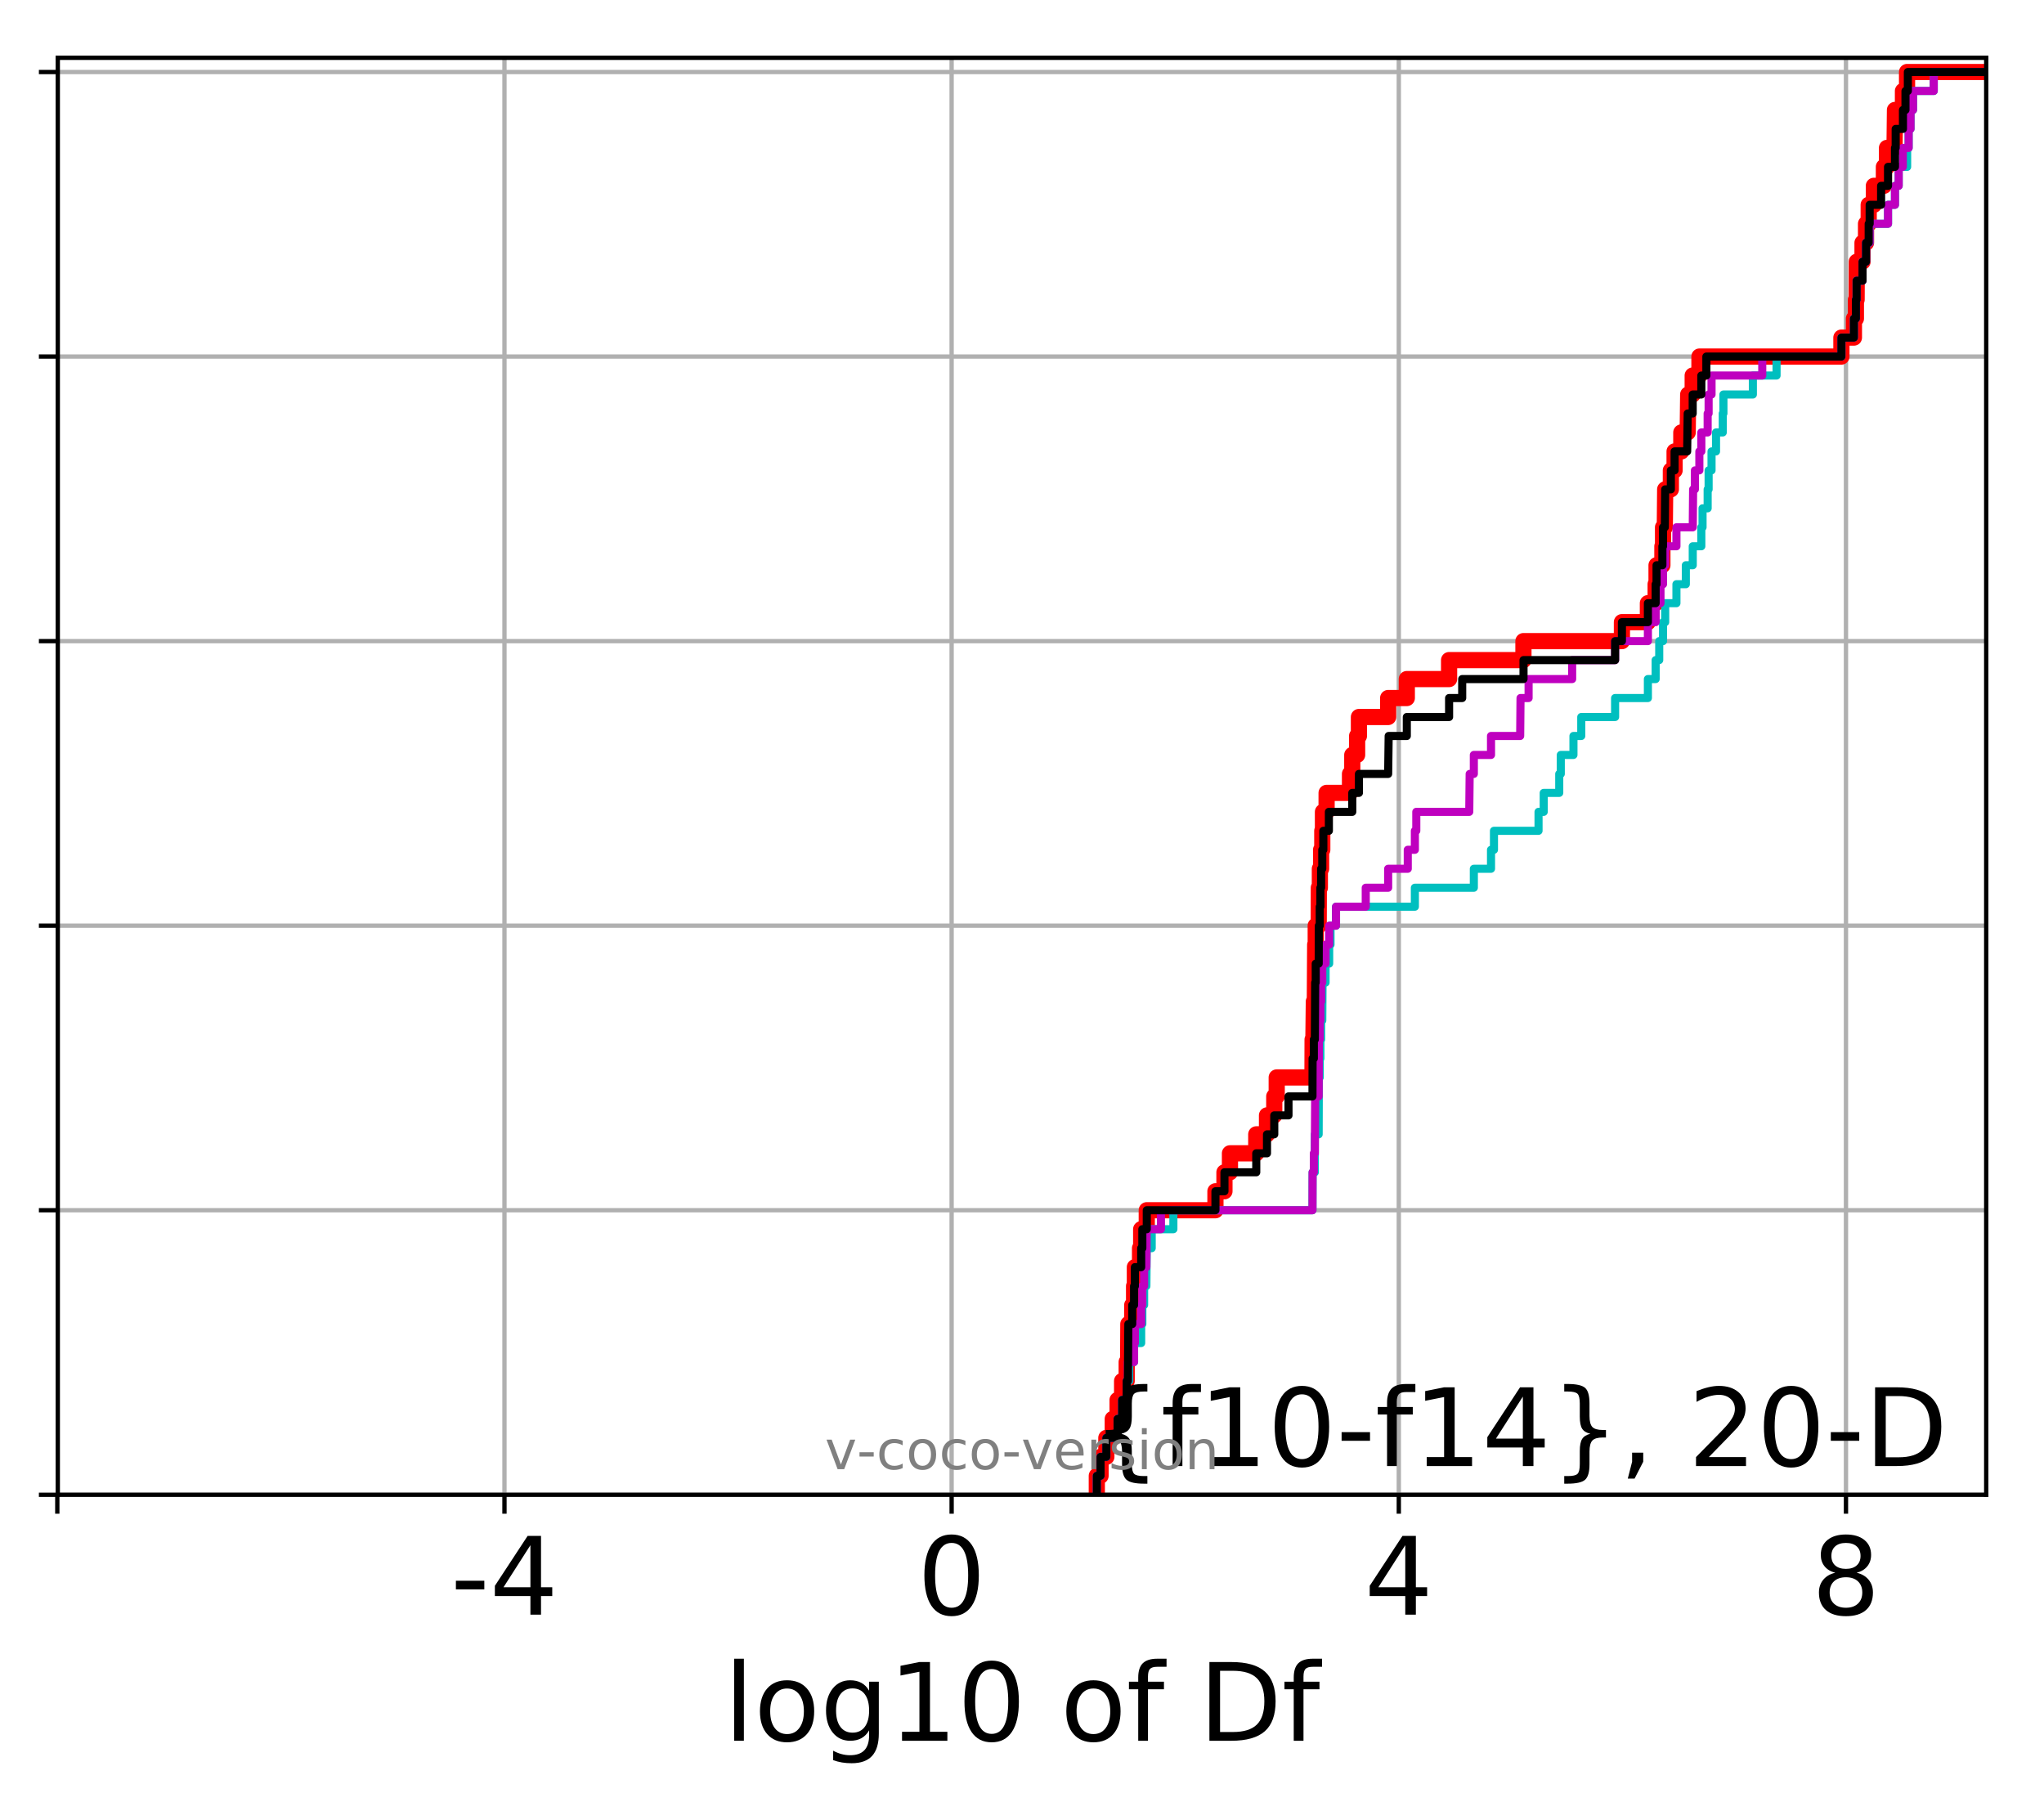 <?xml version="1.0" encoding="utf-8" standalone="no"?>
<!DOCTYPE svg PUBLIC "-//W3C//DTD SVG 1.1//EN"
  "http://www.w3.org/Graphics/SVG/1.1/DTD/svg11.dtd">
<!-- Created with matplotlib (http://matplotlib.org/) -->
<svg height="333.724pt" version="1.1" viewBox="0 0 378.52 333.724" width="378.52pt" xmlns="http://www.w3.org/2000/svg" xmlns:xlink="http://www.w3.org/1999/xlink">
 <defs>
  <style type="text/css">
*{stroke-linecap:butt;stroke-linejoin:round;}
  </style>
 </defs>
 <g id="figure_1">
  <g id="patch_1">
   <path d="M 0 333.724 
L 378.52 333.724 
L 378.52 0 
L 0 0 
z
" style="fill:#ffffff;"/>
  </g>
  <g id="axes_1">
   <g id="patch_2">
    <path d="M 10.7 276.812 
L 367.82 276.812 
L 367.82 10.7 
L 10.7 10.7 
z
" style="fill:#ffffff;"/>
   </g>
   <g id="matplotlib.axis_1">
    <g id="xtick_1">
     <g id="line2d_1">
      <path clip-path="url(#p299ea18ce9)" d="M 10.611 276.812 
L 10.611 10.7 
" style="fill:none;stroke:#b0b0b0;stroke-linecap:square;stroke-width:0.8;"/>
     </g>
     <g id="line2d_2">
      <defs>
       <path d="M 0 0 
L 0 3.5 
" id="m9160013377" style="stroke:#000000;stroke-width:0.8;"/>
      </defs>
      <g>
       <use style="stroke:#000000;stroke-width:0.8;" x="10.611" xlink:href="#m9160013377" y="276.812"/>
      </g>
     </g>
    </g>
    <g id="xtick_2">
     <g id="line2d_3">
      <path clip-path="url(#p299ea18ce9)" d="M 93.42 276.812 
L 93.42 10.7 
" style="fill:none;stroke:#b0b0b0;stroke-linecap:square;stroke-width:0.8;"/>
     </g>
     <g id="line2d_4">
      <g>
       <use style="stroke:#000000;stroke-width:0.8;" x="93.42" xlink:href="#m9160013377" y="276.812"/>
      </g>
     </g>
     <g id="text_1">
      <!-- -4 -->
      <defs>
       <path d="M 4.891 31.391 
L 31.203 31.391 
L 31.203 23.391 
L 4.891 23.391 
z
" id="DejaVuSans-2d"/>
       <path d="M 37.797 64.312 
L 12.891 25.391 
L 37.797 25.391 
z
M 35.203 72.906 
L 47.609 72.906 
L 47.609 25.391 
L 58.016 25.391 
L 58.016 17.188 
L 47.609 17.188 
L 47.609 0 
L 37.797 0 
L 37.797 17.188 
L 4.891 17.188 
L 4.891 26.703 
z
" id="DejaVuSans-34"/>
      </defs>
      <g transform="translate(83.449 299.009)scale(0.2 -0.2)">
       <use xlink:href="#DejaVuSans-2d"/>
       <use x="36.084" xlink:href="#DejaVuSans-34"/>
      </g>
     </g>
    </g>
    <g id="xtick_3">
     <g id="line2d_5">
      <path clip-path="url(#p299ea18ce9)" d="M 176.229 276.812 
L 176.229 10.7 
" style="fill:none;stroke:#b0b0b0;stroke-linecap:square;stroke-width:0.8;"/>
     </g>
     <g id="line2d_6">
      <g>
       <use style="stroke:#000000;stroke-width:0.8;" x="176.229" xlink:href="#m9160013377" y="276.812"/>
      </g>
     </g>
     <g id="text_2">
      <!-- 0 -->
      <defs>
       <path d="M 31.781 66.406 
Q 24.172 66.406 20.328 58.906 
Q 16.5 51.422 16.5 36.375 
Q 16.5 21.391 20.328 13.891 
Q 24.172 6.391 31.781 6.391 
Q 39.453 6.391 43.281 13.891 
Q 47.125 21.391 47.125 36.375 
Q 47.125 51.422 43.281 58.906 
Q 39.453 66.406 31.781 66.406 
z
M 31.781 74.219 
Q 44.047 74.219 50.516 64.516 
Q 56.984 54.828 56.984 36.375 
Q 56.984 17.969 50.516 8.266 
Q 44.047 -1.422 31.781 -1.422 
Q 19.531 -1.422 13.062 8.266 
Q 6.594 17.969 6.594 36.375 
Q 6.594 54.828 13.062 64.516 
Q 19.531 74.219 31.781 74.219 
z
" id="DejaVuSans-30"/>
      </defs>
      <g transform="translate(169.867 299.009)scale(0.2 -0.2)">
       <use xlink:href="#DejaVuSans-30"/>
      </g>
     </g>
    </g>
    <g id="xtick_4">
     <g id="line2d_7">
      <path clip-path="url(#p299ea18ce9)" d="M 259.038 276.812 
L 259.038 10.7 
" style="fill:none;stroke:#b0b0b0;stroke-linecap:square;stroke-width:0.8;"/>
     </g>
     <g id="line2d_8">
      <g>
       <use style="stroke:#000000;stroke-width:0.8;" x="259.038" xlink:href="#m9160013377" y="276.812"/>
      </g>
     </g>
     <g id="text_3">
      <!-- 4 -->
      <g transform="translate(252.676 299.009)scale(0.2 -0.2)">
       <use xlink:href="#DejaVuSans-34"/>
      </g>
     </g>
    </g>
    <g id="xtick_5">
     <g id="line2d_9">
      <path clip-path="url(#p299ea18ce9)" d="M 341.848 276.812 
L 341.848 10.7 
" style="fill:none;stroke:#b0b0b0;stroke-linecap:square;stroke-width:0.8;"/>
     </g>
     <g id="line2d_10">
      <g>
       <use style="stroke:#000000;stroke-width:0.8;" x="341.848" xlink:href="#m9160013377" y="276.812"/>
      </g>
     </g>
     <g id="text_4">
      <!-- 8 -->
      <defs>
       <path d="M 31.781 34.625 
Q 24.75 34.625 20.719 30.859 
Q 16.703 27.094 16.703 20.516 
Q 16.703 13.922 20.719 10.156 
Q 24.75 6.391 31.781 6.391 
Q 38.812 6.391 42.859 10.172 
Q 46.922 13.969 46.922 20.516 
Q 46.922 27.094 42.891 30.859 
Q 38.875 34.625 31.781 34.625 
z
M 21.922 38.812 
Q 15.578 40.375 12.031 44.719 
Q 8.5 49.078 8.5 55.328 
Q 8.5 64.062 14.719 69.141 
Q 20.953 74.219 31.781 74.219 
Q 42.672 74.219 48.875 69.141 
Q 55.078 64.062 55.078 55.328 
Q 55.078 49.078 51.531 44.719 
Q 48 40.375 41.703 38.812 
Q 48.828 37.156 52.797 32.312 
Q 56.781 27.484 56.781 20.516 
Q 56.781 9.906 50.312 4.234 
Q 43.844 -1.422 31.781 -1.422 
Q 19.734 -1.422 13.25 4.234 
Q 6.781 9.906 6.781 20.516 
Q 6.781 27.484 10.781 32.312 
Q 14.797 37.156 21.922 38.812 
z
M 18.312 54.391 
Q 18.312 48.734 21.844 45.562 
Q 25.391 42.391 31.781 42.391 
Q 38.141 42.391 41.719 45.562 
Q 45.312 48.734 45.312 54.391 
Q 45.312 60.062 41.719 63.234 
Q 38.141 66.406 31.781 66.406 
Q 25.391 66.406 21.844 63.234 
Q 18.312 60.062 18.312 54.391 
z
" id="DejaVuSans-38"/>
      </defs>
      <g transform="translate(335.485 299.009)scale(0.2 -0.2)">
       <use xlink:href="#DejaVuSans-38"/>
      </g>
     </g>
    </g>
    <g id="text_5">
     <!-- log10 of Df -->
     <defs>
      <path d="M 9.422 75.984 
L 18.406 75.984 
L 18.406 0 
L 9.422 0 
z
" id="DejaVuSans-6c"/>
      <path d="M 30.609 48.391 
Q 23.391 48.391 19.188 42.75 
Q 14.984 37.109 14.984 27.297 
Q 14.984 17.484 19.156 11.844 
Q 23.344 6.203 30.609 6.203 
Q 37.797 6.203 41.984 11.859 
Q 46.188 17.531 46.188 27.297 
Q 46.188 37.016 41.984 42.703 
Q 37.797 48.391 30.609 48.391 
z
M 30.609 56 
Q 42.328 56 49.016 48.375 
Q 55.719 40.766 55.719 27.297 
Q 55.719 13.875 49.016 6.219 
Q 42.328 -1.422 30.609 -1.422 
Q 18.844 -1.422 12.172 6.219 
Q 5.516 13.875 5.516 27.297 
Q 5.516 40.766 12.172 48.375 
Q 18.844 56 30.609 56 
z
" id="DejaVuSans-6f"/>
      <path d="M 45.406 27.984 
Q 45.406 37.75 41.375 43.109 
Q 37.359 48.484 30.078 48.484 
Q 22.859 48.484 18.828 43.109 
Q 14.797 37.75 14.797 27.984 
Q 14.797 18.266 18.828 12.891 
Q 22.859 7.516 30.078 7.516 
Q 37.359 7.516 41.375 12.891 
Q 45.406 18.266 45.406 27.984 
z
M 54.391 6.781 
Q 54.391 -7.172 48.188 -13.984 
Q 42 -20.797 29.203 -20.797 
Q 24.469 -20.797 20.266 -20.094 
Q 16.062 -19.391 12.109 -17.922 
L 12.109 -9.188 
Q 16.062 -11.328 19.922 -12.344 
Q 23.781 -13.375 27.781 -13.375 
Q 36.625 -13.375 41.016 -8.766 
Q 45.406 -4.156 45.406 5.172 
L 45.406 9.625 
Q 42.625 4.781 38.281 2.391 
Q 33.938 0 27.875 0 
Q 17.828 0 11.672 7.656 
Q 5.516 15.328 5.516 27.984 
Q 5.516 40.672 11.672 48.328 
Q 17.828 56 27.875 56 
Q 33.938 56 38.281 53.609 
Q 42.625 51.219 45.406 46.391 
L 45.406 54.688 
L 54.391 54.688 
z
" id="DejaVuSans-67"/>
      <path d="M 12.406 8.297 
L 28.516 8.297 
L 28.516 63.922 
L 10.984 60.406 
L 10.984 69.391 
L 28.422 72.906 
L 38.281 72.906 
L 38.281 8.297 
L 54.391 8.297 
L 54.391 0 
L 12.406 0 
z
" id="DejaVuSans-31"/>
      <path id="DejaVuSans-20"/>
      <path d="M 37.109 75.984 
L 37.109 68.5 
L 28.516 68.5 
Q 23.688 68.5 21.797 66.547 
Q 19.922 64.594 19.922 59.516 
L 19.922 54.688 
L 34.719 54.688 
L 34.719 47.703 
L 19.922 47.703 
L 19.922 0 
L 10.891 0 
L 10.891 47.703 
L 2.297 47.703 
L 2.297 54.688 
L 10.891 54.688 
L 10.891 58.5 
Q 10.891 67.625 15.141 71.797 
Q 19.391 75.984 28.609 75.984 
z
" id="DejaVuSans-66"/>
      <path d="M 19.672 64.797 
L 19.672 8.109 
L 31.594 8.109 
Q 46.688 8.109 53.688 14.938 
Q 60.688 21.781 60.688 36.531 
Q 60.688 51.172 53.688 57.984 
Q 46.688 64.797 31.594 64.797 
z
M 9.812 72.906 
L 30.078 72.906 
Q 51.266 72.906 61.172 64.094 
Q 71.094 55.281 71.094 36.531 
Q 71.094 17.672 61.125 8.828 
Q 51.172 0 30.078 0 
L 9.812 0 
z
" id="DejaVuSans-44"/>
     </defs>
     <g transform="translate(134.074 322.365)scale(0.2 -0.2)">
      <use xlink:href="#DejaVuSans-6c"/>
      <use x="27.783" xlink:href="#DejaVuSans-6f"/>
      <use x="88.965" xlink:href="#DejaVuSans-67"/>
      <use x="152.441" xlink:href="#DejaVuSans-31"/>
      <use x="216.064" xlink:href="#DejaVuSans-30"/>
      <use x="279.688" xlink:href="#DejaVuSans-20"/>
      <use x="311.475" xlink:href="#DejaVuSans-6f"/>
      <use x="372.656" xlink:href="#DejaVuSans-66"/>
      <use x="407.861" xlink:href="#DejaVuSans-20"/>
      <use x="439.648" xlink:href="#DejaVuSans-44"/>
      <use x="516.65" xlink:href="#DejaVuSans-66"/>
     </g>
    </g>
   </g>
   <g id="matplotlib.axis_2">
    <g id="ytick_1">
     <g id="line2d_11">
      <path clip-path="url(#p299ea18ce9)" d="M 10.7 276.812 
L 367.82 276.812 
" style="fill:none;stroke:#b0b0b0;stroke-linecap:square;stroke-width:0.8;"/>
     </g>
     <g id="line2d_12">
      <defs>
       <path d="M 0 0 
L -3.5 0 
" id="m6bf416392f" style="stroke:#000000;stroke-width:0.8;"/>
      </defs>
      <g>
       <use style="stroke:#000000;stroke-width:0.8;" x="10.7" xlink:href="#m6bf416392f" y="276.812"/>
      </g>
     </g>
    </g>
    <g id="ytick_2">
     <g id="line2d_13">
      <path clip-path="url(#p299ea18ce9)" d="M 10.7 224.117 
L 367.82 224.117 
" style="fill:none;stroke:#b0b0b0;stroke-linecap:square;stroke-width:0.8;"/>
     </g>
     <g id="line2d_14">
      <g>
       <use style="stroke:#000000;stroke-width:0.8;" x="10.7" xlink:href="#m6bf416392f" y="224.117"/>
      </g>
     </g>
    </g>
    <g id="ytick_3">
     <g id="line2d_15">
      <path clip-path="url(#p299ea18ce9)" d="M 10.7 171.421 
L 367.82 171.421 
" style="fill:none;stroke:#b0b0b0;stroke-linecap:square;stroke-width:0.8;"/>
     </g>
     <g id="line2d_16">
      <g>
       <use style="stroke:#000000;stroke-width:0.8;" x="10.7" xlink:href="#m6bf416392f" y="171.421"/>
      </g>
     </g>
    </g>
    <g id="ytick_4">
     <g id="line2d_17">
      <path clip-path="url(#p299ea18ce9)" d="M 10.7 118.726 
L 367.82 118.726 
" style="fill:none;stroke:#b0b0b0;stroke-linecap:square;stroke-width:0.8;"/>
     </g>
     <g id="line2d_18">
      <g>
       <use style="stroke:#000000;stroke-width:0.8;" x="10.7" xlink:href="#m6bf416392f" y="118.726"/>
      </g>
     </g>
    </g>
    <g id="ytick_5">
     <g id="line2d_19">
      <path clip-path="url(#p299ea18ce9)" d="M 10.7 66.03 
L 367.82 66.03 
" style="fill:none;stroke:#b0b0b0;stroke-linecap:square;stroke-width:0.8;"/>
     </g>
     <g id="line2d_20">
      <g>
       <use style="stroke:#000000;stroke-width:0.8;" x="10.7" xlink:href="#m6bf416392f" y="66.03"/>
      </g>
     </g>
    </g>
    <g id="ytick_6">
     <g id="line2d_21">
      <path clip-path="url(#p299ea18ce9)" d="M 10.7 13.335 
L 367.82 13.335 
" style="fill:none;stroke:#b0b0b0;stroke-linecap:square;stroke-width:0.8;"/>
     </g>
     <g id="line2d_22">
      <g>
       <use style="stroke:#000000;stroke-width:0.8;" x="10.7" xlink:href="#m6bf416392f" y="13.335"/>
      </g>
     </g>
    </g>
   </g>
   <g id="line2d_23">
    <path clip-path="url(#p299ea18ce9)" d="M 203.114 276.812 
L 203.114 273.299 
L 203.807 273.299 
L 203.807 269.786 
L 204.88 269.786 
L 204.88 266.273 
L 206.068 266.273 
L 206.068 262.76 
L 206.962 262.76 
L 206.962 259.247 
L 207.798 259.247 
L 207.798 255.734 
L 208.646 255.734 
L 208.646 252.221 
L 208.914 252.221 
L 208.952 245.195 
L 209.673 245.195 
L 209.673 241.682 
L 210.015 241.682 
L 210.015 238.169 
L 210.163 238.169 
L 210.163 234.656 
L 211.119 234.656 
L 211.119 231.143 
L 211.329 231.143 
L 211.329 227.63 
L 212.365 227.63 
L 212.365 224.117 
L 225.082 224.117 
L 225.082 220.604 
L 226.751 220.604 
L 226.751 217.09 
L 227.771 217.09 
L 227.771 213.577 
L 232.642 213.577 
L 232.642 210.064 
L 234.63 210.064 
L 234.63 206.551 
L 235.975 206.551 
L 235.975 203.038 
L 236.43 203.038 
L 236.43 199.525 
L 243.052 199.525 
L 243.073 192.499 
L 243.222 192.499 
L 243.305 185.473 
L 243.489 185.473 
L 243.553 174.934 
L 243.654 174.934 
L 243.654 171.421 
L 244.206 171.421 
L 244.23 164.395 
L 244.421 164.395 
L 244.421 160.882 
L 244.651 160.882 
L 244.651 157.369 
L 244.869 157.369 
L 244.869 153.856 
L 244.993 153.856 
L 244.993 150.343 
L 245.668 150.343 
L 245.668 146.83 
L 250 146.83 
L 250 143.317 
L 250.422 143.317 
L 250.422 139.804 
L 251.32 139.804 
L 251.32 136.291 
L 251.654 136.291 
L 251.654 132.778 
L 257.067 132.778 
L 257.067 129.265 
L 260.522 129.265 
L 260.522 125.752 
L 268.352 125.752 
L 268.352 122.239 
L 282.119 122.239 
L 282.119 118.726 
L 300.357 118.726 
L 300.357 115.213 
L 305.167 115.213 
L 305.167 111.7 
L 306.603 111.7 
L 306.603 108.187 
L 306.769 108.187 
L 306.769 104.674 
L 307.851 104.674 
L 307.851 101.161 
L 307.971 101.161 
L 307.971 97.647 
L 308.299 97.647 
L 308.368 90.621 
L 309.422 90.621 
L 309.422 87.108 
L 310.11 87.108 
L 310.11 83.595 
L 311.355 83.595 
L 311.355 80.082 
L 312.538 80.082 
L 312.628 73.056 
L 313.463 73.056 
L 313.463 69.543 
L 314.713 69.543 
L 314.713 66.03 
L 341.002 66.03 
L 341.002 62.517 
L 343.321 62.517 
L 343.321 59.004 
L 343.688 59.004 
L 343.688 55.491 
L 343.819 55.491 
L 343.852 48.465 
L 344.912 48.465 
L 344.912 44.952 
L 345.561 44.952 
L 345.561 41.439 
L 346.055 41.439 
L 346.055 37.926 
L 347.013 37.926 
L 347.013 34.413 
L 348.87 34.413 
L 348.87 30.9 
L 349.444 30.9 
L 349.444 27.387 
L 350.84 27.387 
L 350.921 20.361 
L 352.399 20.361 
L 352.399 16.848 
L 353.159 16.848 
L 353.159 13.335 
L 353.159 13.335 
L 367.82 13.335 
L 367.82 13.335 
" style="fill:none;stroke:#ff0000;stroke-linecap:square;stroke-width:3;"/>
   </g>
   <g id="line2d_24">
    <path clip-path="url(#p299ea18ce9)" d="M 203.114 276.812 
L 203.114 273.299 
L 203.807 273.299 
L 203.807 269.786 
L 204.88 269.786 
L 204.88 266.273 
L 206.962 266.273 
L 206.962 262.76 
L 207.798 262.76 
L 207.798 259.247 
L 208.646 259.247 
L 208.646 255.734 
L 209.114 255.734 
L 209.114 252.221 
L 210.015 252.221 
L 210.015 248.708 
L 211.329 248.708 
L 211.329 245.195 
L 211.545 245.195 
L 211.545 241.682 
L 211.877 241.682 
L 211.877 238.169 
L 212.293 238.169 
L 212.354 231.143 
L 213.279 231.143 
L 213.279 227.63 
L 217.293 227.63 
L 217.293 224.117 
L 243.052 224.117 
L 243.073 217.09 
L 243.489 217.09 
L 243.49 210.064 
L 244.196 210.064 
L 244.23 199.525 
L 244.399 199.525 
L 244.399 196.012 
L 244.519 196.012 
L 244.519 192.499 
L 244.651 192.499 
L 244.651 188.986 
L 244.869 188.986 
L 244.914 181.96 
L 245.476 181.96 
L 245.476 178.447 
L 246.144 178.447 
L 246.144 174.934 
L 246.391 174.934 
L 246.391 171.421 
L 247.412 171.421 
L 247.412 167.908 
L 262.015 167.908 
L 262.015 164.395 
L 272.934 164.395 
L 272.934 160.882 
L 276.115 160.882 
L 276.115 157.369 
L 276.662 157.369 
L 276.662 153.856 
L 284.915 153.856 
L 284.915 150.343 
L 285.875 150.343 
L 285.875 146.83 
L 288.75 146.83 
L 288.75 143.317 
L 289.035 143.317 
L 289.035 139.804 
L 291.382 139.804 
L 291.382 136.291 
L 292.828 136.291 
L 292.828 132.778 
L 299.094 132.778 
L 299.094 129.265 
L 305.167 129.265 
L 305.167 125.752 
L 306.603 125.752 
L 306.603 122.239 
L 307.266 122.239 
L 307.266 118.726 
L 307.971 118.726 
L 307.971 115.213 
L 308.368 115.213 
L 308.368 111.7 
L 310.453 111.7 
L 310.453 108.187 
L 312.193 108.187 
L 312.193 104.674 
L 313.474 104.674 
L 313.474 101.161 
L 315.06 101.161 
L 315.06 97.647 
L 315.288 97.647 
L 315.288 94.134 
L 316.233 94.134 
L 316.233 90.621 
L 316.412 90.621 
L 316.412 87.108 
L 316.953 87.108 
L 316.953 83.595 
L 317.785 83.595 
L 317.785 80.082 
L 319.031 80.082 
L 319.031 76.569 
L 319.154 76.569 
L 319.154 73.056 
L 324.607 73.056 
L 324.607 69.543 
L 328.994 69.543 
L 328.994 66.03 
L 341.002 66.03 
L 341.002 62.517 
L 343.321 62.517 
L 343.321 59.004 
L 343.688 59.004 
L 343.688 55.491 
L 343.819 55.491 
L 343.819 51.978 
L 344.912 51.978 
L 344.912 48.465 
L 345.561 48.465 
L 345.561 44.952 
L 346.236 44.952 
L 346.236 41.439 
L 349.637 41.439 
L 349.637 37.926 
L 350.921 37.926 
L 350.921 34.413 
L 351.611 34.413 
L 351.611 30.9 
L 353.175 30.9 
L 353.175 27.387 
L 353.453 27.387 
L 353.453 23.874 
L 353.8 23.874 
L 353.8 20.361 
L 354.264 20.361 
L 354.264 16.848 
L 358.104 16.848 
L 358.104 13.335 
L 358.104 13.335 
L 367.82 13.335 
L 367.82 13.335 
" style="fill:none;stroke:#00bfbf;stroke-linecap:square;stroke-width:1.5;"/>
   </g>
   <g id="line2d_25">
    <path clip-path="url(#p299ea18ce9)" d="M 203.114 276.812 
L 203.114 273.299 
L 203.807 273.299 
L 203.807 269.786 
L 204.88 269.786 
L 204.88 266.273 
L 206.962 266.273 
L 206.962 262.76 
L 207.798 262.76 
L 207.798 259.247 
L 208.646 259.247 
L 208.646 255.734 
L 208.867 255.734 
L 208.867 252.221 
L 210.015 252.221 
L 210.015 248.708 
L 210.163 248.708 
L 210.163 245.195 
L 211.329 245.195 
L 211.329 241.682 
L 211.545 241.682 
L 211.545 238.169 
L 211.877 238.169 
L 211.877 234.656 
L 212.293 234.656 
L 212.354 227.63 
L 214.989 227.63 
L 214.989 224.117 
L 243.052 224.117 
L 243.073 217.09 
L 243.305 217.09 
L 243.305 213.577 
L 243.489 213.577 
L 243.553 203.038 
L 244.196 203.038 
L 244.23 192.499 
L 244.399 192.499 
L 244.399 188.986 
L 244.519 188.986 
L 244.519 185.473 
L 244.651 185.473 
L 244.651 181.96 
L 244.869 181.96 
L 244.869 178.447 
L 245.476 178.447 
L 245.476 174.934 
L 246.144 174.934 
L 246.144 171.421 
L 247.412 171.421 
L 247.412 167.908 
L 252.917 167.908 
L 252.917 164.395 
L 257.067 164.395 
L 257.067 160.882 
L 260.698 160.882 
L 260.698 157.369 
L 262.015 157.369 
L 262.015 153.856 
L 262.279 153.856 
L 262.279 150.343 
L 272.086 150.343 
L 272.161 143.317 
L 272.934 143.317 
L 272.934 139.804 
L 276.115 139.804 
L 276.115 136.291 
L 281.516 136.291 
L 281.58 129.265 
L 283.074 129.265 
L 283.074 125.752 
L 291.141 125.752 
L 291.141 122.239 
L 299.094 122.239 
L 299.094 118.726 
L 305.167 118.726 
L 305.167 115.213 
L 306.603 115.213 
L 306.603 111.7 
L 307.497 111.7 
L 307.497 108.187 
L 307.971 108.187 
L 307.971 104.674 
L 308.368 104.674 
L 308.368 101.161 
L 310.453 101.161 
L 310.453 97.647 
L 313.474 97.647 
L 313.542 90.621 
L 313.871 90.621 
L 313.871 87.108 
L 314.697 87.108 
L 314.697 83.595 
L 315.063 83.595 
L 315.063 80.082 
L 316.233 80.082 
L 316.233 76.569 
L 316.412 76.569 
L 316.412 73.056 
L 316.953 73.056 
L 316.953 69.543 
L 326.346 69.543 
L 326.346 66.03 
L 341.002 66.03 
L 341.002 62.517 
L 343.321 62.517 
L 343.321 59.004 
L 343.688 59.004 
L 343.688 55.491 
L 343.819 55.491 
L 343.819 51.978 
L 344.912 51.978 
L 344.912 48.465 
L 345.561 48.465 
L 345.561 44.952 
L 346.236 44.952 
L 346.236 41.439 
L 349.637 41.439 
L 349.637 37.926 
L 350.921 37.926 
L 350.921 34.413 
L 351.611 34.413 
L 351.611 30.9 
L 352.372 30.9 
L 352.372 27.387 
L 353.453 27.387 
L 353.453 23.874 
L 353.8 23.874 
L 353.8 20.361 
L 354.264 20.361 
L 354.264 16.848 
L 358.104 16.848 
L 358.104 13.335 
L 358.104 13.335 
L 367.82 13.335 
L 367.82 13.335 
" style="fill:none;stroke:#bf00bf;stroke-linecap:square;stroke-width:1.5;"/>
   </g>
   <g id="line2d_26">
    <path clip-path="url(#p299ea18ce9)" d="M 203.114 276.812 
L 203.114 273.299 
L 203.807 273.299 
L 203.807 269.786 
L 204.88 269.786 
L 204.88 266.273 
L 206.962 266.273 
L 206.962 262.76 
L 207.798 262.76 
L 207.798 259.247 
L 208.646 259.247 
L 208.646 255.734 
L 208.867 255.734 
L 208.952 245.195 
L 209.673 245.195 
L 209.673 241.682 
L 210.015 241.682 
L 210.015 238.169 
L 210.163 238.169 
L 210.163 234.656 
L 211.329 234.656 
L 211.329 231.143 
L 211.545 231.143 
L 211.545 227.63 
L 212.365 227.63 
L 212.365 224.117 
L 225.082 224.117 
L 225.082 220.604 
L 226.751 220.604 
L 226.751 217.09 
L 232.642 217.09 
L 232.642 213.577 
L 234.63 213.577 
L 234.63 210.064 
L 235.975 210.064 
L 235.975 206.551 
L 238.611 206.551 
L 238.611 203.038 
L 243.052 203.038 
L 243.073 196.012 
L 243.305 196.012 
L 243.305 192.499 
L 243.489 192.499 
L 243.553 181.96 
L 243.654 181.96 
L 243.654 178.447 
L 244.206 178.447 
L 244.23 171.421 
L 244.399 171.421 
L 244.399 167.908 
L 244.519 167.908 
L 244.519 164.395 
L 244.651 164.395 
L 244.651 160.882 
L 244.869 160.882 
L 244.869 157.369 
L 245.067 157.369 
L 245.067 153.856 
L 246.091 153.856 
L 246.091 150.343 
L 250.422 150.343 
L 250.422 146.83 
L 251.654 146.83 
L 251.654 143.317 
L 257.067 143.317 
L 257.162 136.291 
L 260.522 136.291 
L 260.522 132.778 
L 268.352 132.778 
L 268.352 129.265 
L 270.779 129.265 
L 270.779 125.752 
L 282.134 125.752 
L 282.134 122.239 
L 299.094 122.239 
L 299.094 118.726 
L 300.357 118.726 
L 300.357 115.213 
L 305.167 115.213 
L 305.167 111.7 
L 306.603 111.7 
L 306.603 108.187 
L 306.769 108.187 
L 306.769 104.674 
L 307.851 104.674 
L 307.851 101.161 
L 307.971 101.161 
L 307.971 97.647 
L 308.299 97.647 
L 308.368 90.621 
L 309.422 90.621 
L 309.422 87.108 
L 310.11 87.108 
L 310.11 83.595 
L 312.438 83.595 
L 312.538 76.569 
L 313.463 76.569 
L 313.463 73.056 
L 315.063 73.056 
L 315.063 69.543 
L 315.993 69.543 
L 315.993 66.03 
L 341.002 66.03 
L 341.002 62.517 
L 343.321 62.517 
L 343.321 59.004 
L 343.688 59.004 
L 343.688 55.491 
L 343.819 55.491 
L 343.819 51.978 
L 344.912 51.978 
L 344.912 48.465 
L 345.561 48.465 
L 345.561 44.952 
L 346.055 44.952 
L 346.055 41.439 
L 346.236 41.439 
L 346.236 37.926 
L 348.353 37.926 
L 348.353 34.413 
L 349.637 34.413 
L 349.637 30.9 
L 350.921 30.9 
L 350.921 27.387 
L 351.053 27.387 
L 351.053 23.874 
L 352.399 23.874 
L 352.399 20.361 
L 352.868 20.361 
L 352.868 16.848 
L 353.308 16.848 
L 353.308 13.335 
L 353.308 13.335 
L 367.82 13.335 
L 367.82 13.335 
" style="fill:none;stroke:#000000;stroke-linecap:square;stroke-width:1.5;"/>
   </g>
   <g id="patch_3">
    <path d="M 10.7 276.812 
L 10.7 10.7 
" style="fill:none;stroke:#000000;stroke-linecap:square;stroke-linejoin:miter;stroke-width:0.8;"/>
   </g>
   <g id="patch_4">
    <path d="M 367.82 276.812 
L 367.82 10.7 
" style="fill:none;stroke:#000000;stroke-linecap:square;stroke-linejoin:miter;stroke-width:0.8;"/>
   </g>
   <g id="patch_5">
    <path d="M 10.7 276.812 
L 367.82 276.812 
" style="fill:none;stroke:#000000;stroke-linecap:square;stroke-linejoin:miter;stroke-width:0.8;"/>
   </g>
   <g id="patch_6">
    <path d="M 10.7 10.7 
L 367.82 10.7 
" style="fill:none;stroke:#000000;stroke-linecap:square;stroke-linejoin:miter;stroke-width:0.8;"/>
   </g>
   <g id="text_6">
    <!-- {f10-f14}, 20-D -->
    <defs>
     <path d="M 51.125 -9.281 
L 51.125 -16.312 
L 48.094 -16.312 
Q 35.938 -16.312 31.812 -12.688 
Q 27.688 -9.078 27.688 1.703 
L 27.688 13.375 
Q 27.688 20.75 25.047 23.578 
Q 22.406 26.422 15.484 26.422 
L 12.5 26.422 
L 12.5 33.406 
L 15.484 33.406 
Q 22.469 33.406 25.078 36.203 
Q 27.688 39.016 27.688 46.297 
L 27.688 58.016 
Q 27.688 68.797 31.812 72.391 
Q 35.938 75.984 48.094 75.984 
L 51.125 75.984 
L 51.125 69 
L 47.797 69 
Q 40.922 69 38.812 66.844 
Q 36.719 64.703 36.719 57.812 
L 36.719 45.703 
Q 36.719 38.031 34.5 34.562 
Q 32.281 31.109 26.906 29.891 
Q 32.328 28.562 34.516 25.094 
Q 36.719 21.625 36.719 14.016 
L 36.719 1.906 
Q 36.719 -4.984 38.812 -7.125 
Q 40.922 -9.281 47.797 -9.281 
z
" id="DejaVuSans-7b"/>
     <path d="M 12.5 -9.281 
L 15.922 -9.281 
Q 22.75 -9.281 24.828 -7.172 
Q 26.906 -5.078 26.906 1.906 
L 26.906 14.016 
Q 26.906 21.625 29.094 25.094 
Q 31.297 28.562 36.719 29.891 
Q 31.297 31.109 29.094 34.562 
Q 26.906 38.031 26.906 45.703 
L 26.906 57.812 
Q 26.906 64.75 24.828 66.875 
Q 22.75 69 15.922 69 
L 12.5 69 
L 12.5 75.984 
L 15.578 75.984 
Q 27.734 75.984 31.812 72.391 
Q 35.891 68.797 35.891 58.016 
L 35.891 46.297 
Q 35.891 39.016 38.516 36.203 
Q 41.156 33.406 48.094 33.406 
L 51.125 33.406 
L 51.125 26.422 
L 48.094 26.422 
Q 41.156 26.422 38.516 23.578 
Q 35.891 20.75 35.891 13.375 
L 35.891 1.703 
Q 35.891 -9.078 31.812 -12.688 
Q 27.734 -16.312 15.578 -16.312 
L 12.5 -16.312 
z
" id="DejaVuSans-7d"/>
     <path d="M 11.719 12.406 
L 22.016 12.406 
L 22.016 4 
L 14.016 -11.625 
L 7.719 -11.625 
L 11.719 4 
z
" id="DejaVuSans-2c"/>
     <path d="M 19.188 8.297 
L 53.609 8.297 
L 53.609 0 
L 7.328 0 
L 7.328 8.297 
Q 12.938 14.109 22.625 23.891 
Q 32.328 33.688 34.812 36.531 
Q 39.547 41.844 41.422 45.531 
Q 43.312 49.219 43.312 52.781 
Q 43.312 58.594 39.234 62.25 
Q 35.156 65.922 28.609 65.922 
Q 23.969 65.922 18.812 64.312 
Q 13.672 62.703 7.812 59.422 
L 7.812 69.391 
Q 13.766 71.781 18.938 73 
Q 24.125 74.219 28.422 74.219 
Q 39.75 74.219 46.484 68.547 
Q 53.219 62.891 53.219 53.422 
Q 53.219 48.922 51.531 44.891 
Q 49.859 40.875 45.406 35.406 
Q 44.188 33.984 37.641 27.219 
Q 31.109 20.453 19.188 8.297 
z
" id="DejaVuSans-32"/>
    </defs>
    <g transform="translate(202.253 271.49)scale(0.2 -0.2)">
     <use xlink:href="#DejaVuSans-7b"/>
     <use x="63.623" xlink:href="#DejaVuSans-66"/>
     <use x="98.828" xlink:href="#DejaVuSans-31"/>
     <use x="162.451" xlink:href="#DejaVuSans-30"/>
     <use x="226.074" xlink:href="#DejaVuSans-2d"/>
     <use x="262.158" xlink:href="#DejaVuSans-66"/>
     <use x="297.363" xlink:href="#DejaVuSans-31"/>
     <use x="360.986" xlink:href="#DejaVuSans-34"/>
     <use x="424.609" xlink:href="#DejaVuSans-7d"/>
     <use x="488.232" xlink:href="#DejaVuSans-2c"/>
     <use x="520.02" xlink:href="#DejaVuSans-20"/>
     <use x="551.807" xlink:href="#DejaVuSans-32"/>
     <use x="615.43" xlink:href="#DejaVuSans-30"/>
     <use x="679.053" xlink:href="#DejaVuSans-2d"/>
     <use x="715.137" xlink:href="#DejaVuSans-44"/>
    </g>
   </g>
   <g id="text_7">
    <!-- v-coco-version -->
    <defs>
     <path d="M 2.984 54.688 
L 12.5 54.688 
L 29.594 8.797 
L 46.688 54.688 
L 56.203 54.688 
L 35.688 0 
L 23.484 0 
z
" id="DejaVuSans-76"/>
     <path d="M 48.781 52.594 
L 48.781 44.188 
Q 44.969 46.297 41.141 47.344 
Q 37.312 48.391 33.406 48.391 
Q 24.656 48.391 19.812 42.844 
Q 14.984 37.312 14.984 27.297 
Q 14.984 17.281 19.812 11.734 
Q 24.656 6.203 33.406 6.203 
Q 37.312 6.203 41.141 7.25 
Q 44.969 8.297 48.781 10.406 
L 48.781 2.094 
Q 45.016 0.344 40.984 -0.531 
Q 36.969 -1.422 32.422 -1.422 
Q 20.062 -1.422 12.781 6.344 
Q 5.516 14.109 5.516 27.297 
Q 5.516 40.672 12.859 48.328 
Q 20.219 56 33.016 56 
Q 37.156 56 41.109 55.141 
Q 45.062 54.297 48.781 52.594 
z
" id="DejaVuSans-63"/>
     <path d="M 56.203 29.594 
L 56.203 25.203 
L 14.891 25.203 
Q 15.484 15.922 20.484 11.062 
Q 25.484 6.203 34.422 6.203 
Q 39.594 6.203 44.453 7.469 
Q 49.312 8.734 54.109 11.281 
L 54.109 2.781 
Q 49.266 0.734 44.188 -0.344 
Q 39.109 -1.422 33.891 -1.422 
Q 20.797 -1.422 13.156 6.188 
Q 5.516 13.812 5.516 26.812 
Q 5.516 40.234 12.766 48.109 
Q 20.016 56 32.328 56 
Q 43.359 56 49.781 48.891 
Q 56.203 41.797 56.203 29.594 
z
M 47.219 32.234 
Q 47.125 39.594 43.094 43.984 
Q 39.062 48.391 32.422 48.391 
Q 24.906 48.391 20.391 44.141 
Q 15.875 39.891 15.188 32.172 
z
" id="DejaVuSans-65"/>
     <path d="M 41.109 46.297 
Q 39.594 47.172 37.812 47.578 
Q 36.031 48 33.891 48 
Q 26.266 48 22.188 43.047 
Q 18.109 38.094 18.109 28.812 
L 18.109 0 
L 9.078 0 
L 9.078 54.688 
L 18.109 54.688 
L 18.109 46.188 
Q 20.953 51.172 25.484 53.578 
Q 30.031 56 36.531 56 
Q 37.453 56 38.578 55.875 
Q 39.703 55.766 41.062 55.516 
z
" id="DejaVuSans-72"/>
     <path d="M 44.281 53.078 
L 44.281 44.578 
Q 40.484 46.531 36.375 47.5 
Q 32.281 48.484 27.875 48.484 
Q 21.188 48.484 17.844 46.438 
Q 14.5 44.391 14.5 40.281 
Q 14.5 37.156 16.891 35.375 
Q 19.281 33.594 26.516 31.984 
L 29.594 31.297 
Q 39.156 29.25 43.188 25.516 
Q 47.219 21.781 47.219 15.094 
Q 47.219 7.469 41.188 3.016 
Q 35.156 -1.422 24.609 -1.422 
Q 20.219 -1.422 15.453 -0.562 
Q 10.688 0.297 5.422 2 
L 5.422 11.281 
Q 10.406 8.688 15.234 7.391 
Q 20.062 6.109 24.812 6.109 
Q 31.156 6.109 34.562 8.281 
Q 37.984 10.453 37.984 14.406 
Q 37.984 18.062 35.516 20.016 
Q 33.062 21.969 24.703 23.781 
L 21.578 24.516 
Q 13.234 26.266 9.516 29.906 
Q 5.812 33.547 5.812 39.891 
Q 5.812 47.609 11.281 51.797 
Q 16.75 56 26.812 56 
Q 31.781 56 36.172 55.266 
Q 40.578 54.547 44.281 53.078 
z
" id="DejaVuSans-73"/>
     <path d="M 9.422 54.688 
L 18.406 54.688 
L 18.406 0 
L 9.422 0 
z
M 9.422 75.984 
L 18.406 75.984 
L 18.406 64.594 
L 9.422 64.594 
z
" id="DejaVuSans-69"/>
     <path d="M 54.891 33.016 
L 54.891 0 
L 45.906 0 
L 45.906 32.719 
Q 45.906 40.484 42.875 44.328 
Q 39.844 48.188 33.797 48.188 
Q 26.516 48.188 22.312 43.547 
Q 18.109 38.922 18.109 30.906 
L 18.109 0 
L 9.078 0 
L 9.078 54.688 
L 18.109 54.688 
L 18.109 46.188 
Q 21.344 51.125 25.703 53.562 
Q 30.078 56 35.797 56 
Q 45.219 56 50.047 50.172 
Q 54.891 44.344 54.891 33.016 
z
" id="DejaVuSans-6e"/>
    </defs>
    <g style="fill:#808080;" transform="translate(152.765 272.071)scale(0.1 -0.1)">
     <use xlink:href="#DejaVuSans-76"/>
     <use x="59.148" xlink:href="#DejaVuSans-2d"/>
     <use x="95.232" xlink:href="#DejaVuSans-63"/>
     <use x="150.213" xlink:href="#DejaVuSans-6f"/>
     <use x="211.395" xlink:href="#DejaVuSans-63"/>
     <use x="266.375" xlink:href="#DejaVuSans-6f"/>
     <use x="327.572" xlink:href="#DejaVuSans-2d"/>
     <use x="363.625" xlink:href="#DejaVuSans-76"/>
     <use x="422.805" xlink:href="#DejaVuSans-65"/>
     <use x="484.328" xlink:href="#DejaVuSans-72"/>
     <use x="525.441" xlink:href="#DejaVuSans-73"/>
     <use x="577.541" xlink:href="#DejaVuSans-69"/>
     <use x="605.324" xlink:href="#DejaVuSans-6f"/>
     <use x="666.506" xlink:href="#DejaVuSans-6e"/>
    </g>
   </g>
  </g>
 </g>
 <defs>
  <clipPath id="p299ea18ce9">
   <rect height="266.112" width="357.12" x="10.7" y="10.7"/>
  </clipPath>
 </defs>
</svg>
